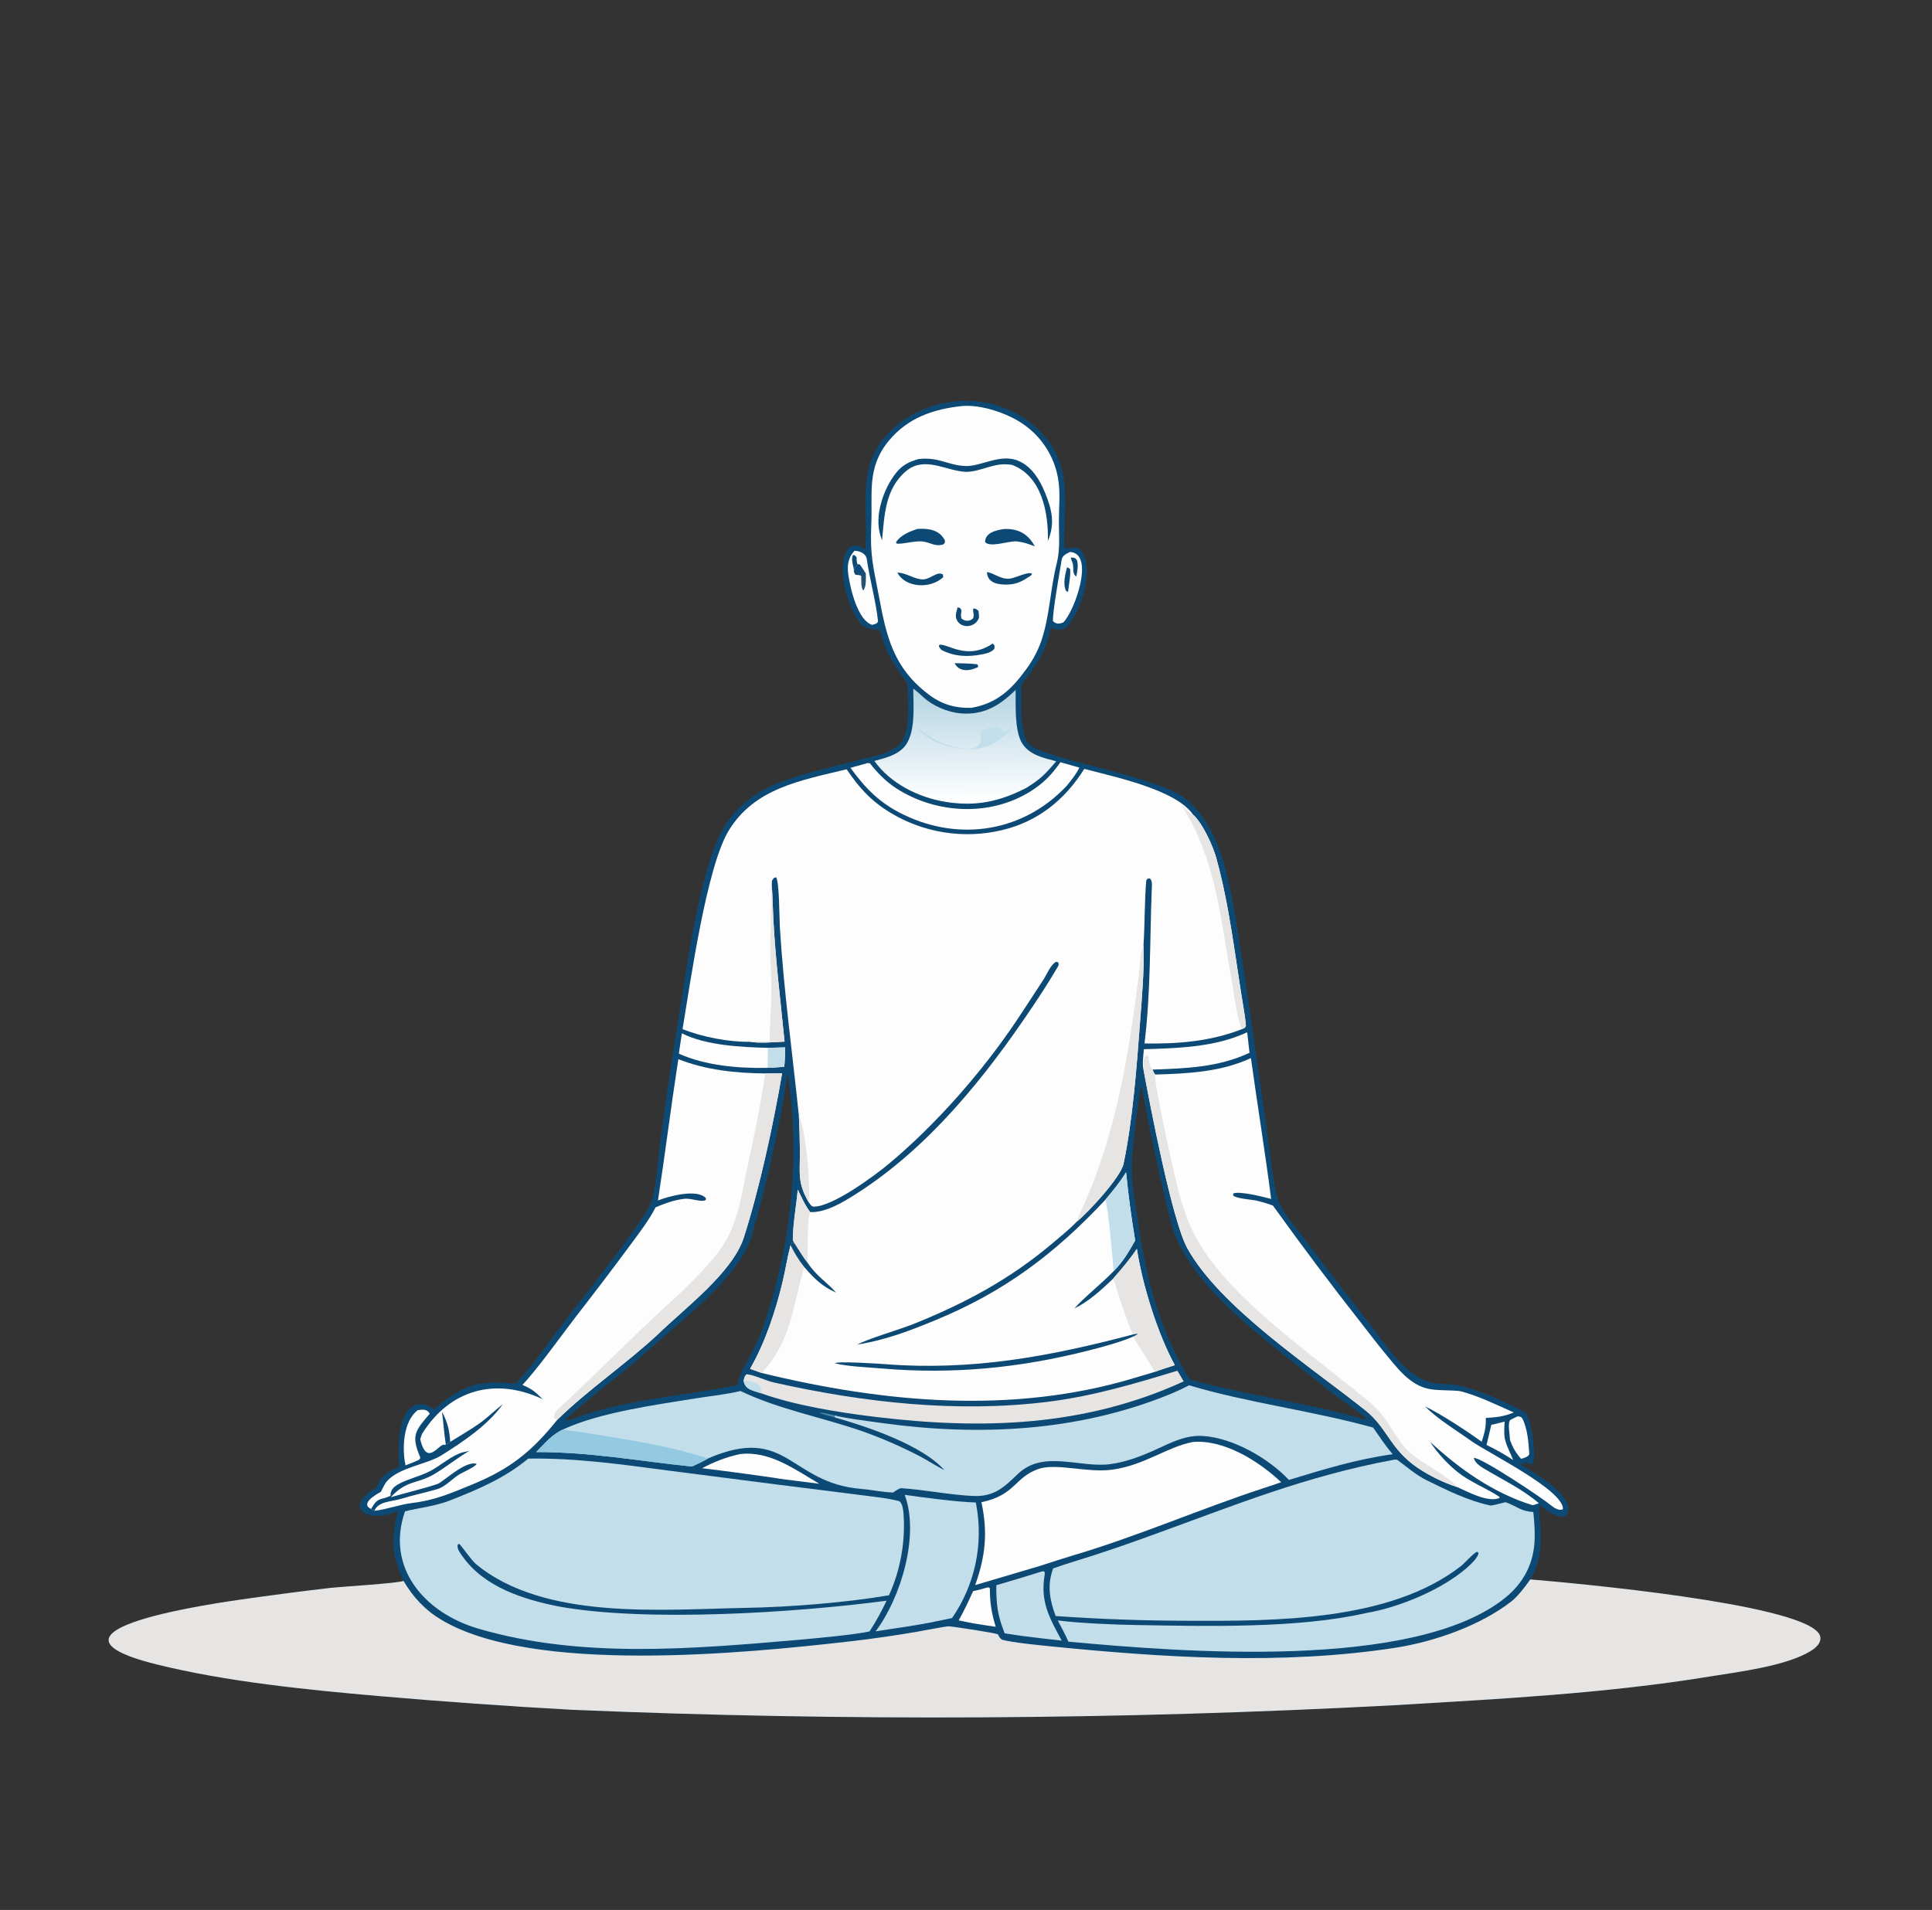 <svg width="445" height="440" viewBox="0 0 445 440" fill="none" xmlns="http://www.w3.org/2000/svg">
<rect x="0" y="0" width="445" height="440" fill="#333333" stroke="none"/>
<g clip-path="url(#clip0_24_74)">
<path d="M206.238 98.258C216.179 89.818 231.587 90.351 240.334 100.214C247.111 107.854 244.991 116.286 245.118 125.498C245.132 126.24 244.92 126.01 245.452 126.309C246.226 126.263 248.372 126.05 248.847 126.602C252.328 130.644 249.065 140.513 245.982 144.185C244.937 145.428 243.34 145.12 242.062 144.637C241.682 146.097 241.351 147.514 240.797 148.92C239.336 152.448 237.675 154.578 235.328 157.632C235.312 161.105 234.655 168.973 237.118 171.502C240.207 174.673 265.239 178.656 272.4 183.513C274.386 184.86 276.033 186.773 277.35 188.748C279.186 191.502 280.523 194.448 281.501 197.597C283.792 204.97 284.78 212.784 285.988 220.384C288.161 234.058 289.945 247.78 291.96 261.477C292.481 265.014 293.376 274.231 294.625 277.068C295.954 280.09 298.771 283.104 300.764 285.762C305.481 292.127 310.299 298.417 315.218 304.631C319.568 310.142 324.58 319.008 332.432 318.832C337.798 318.711 346.578 322.756 351.341 325.44C352.634 326.278 353.846 335.103 353.164 336.893L352.682 337.354C351.668 337.282 352.002 336.936 350.901 336.681L351.332 337.476C350.858 337.34 350.367 337.12 349.939 337.207C352.404 338.71 362.914 344.511 361.013 348.606C359.949 350.899 355.94 347.778 354.664 346.767C354.371 347.656 354.585 349.095 354.675 350.076C355.134 355.078 355.099 359.395 352.466 363.858C363.224 364.755 412.799 369.305 418.716 376.025C419.18 376.552 419.375 377.082 419.269 377.792C419.102 378.907 417.939 379.822 417.039 380.37C411.351 383.837 400.512 385.137 393.784 386.233C369.753 390.15 345.365 391.395 321.089 392.843C258.005 396.212 194.793 396.561 131.674 393.888C116.873 393.071 102.085 392.02 87.317 390.736C70.729 389.289 52.132 387.427 36.079 383.437C4.322 375.545 50.346 369.206 57.425 368.221C63.66 367.339 69.906 366.533 76.16 365.802C78.597 365.536 91.628 364.765 92.942 364.193C90.107 358.311 90.146 354.392 91.624 348.174C89.84 348.748 88.349 349.291 86.454 349.225C83.758 349.13 81.541 347.361 83.872 344.861C84.798 343.868 85.52 343.376 86.665 342.705C87.91 339.715 89.061 339.283 91.93 337.864C91.777 334.561 91.195 324.46 96.323 323.528C97.691 323.28 98.881 323.896 99.967 324.707C106.35 319.055 110.346 317.892 118.768 318.771C123.277 313.833 127.095 308.232 131.166 302.94C134.276 298.897 148.571 280.942 149.931 277.084C151.278 273.262 151.601 266.151 152.194 261.903C153.659 251.267 155.269 240.652 157.024 230.059H157.025C158.607 219.701 161.753 198.809 166.775 190.487C168.933 186.912 172.315 183.858 176.001 181.876C181.863 178.724 190.386 177.065 196.952 175.301C200.059 174.466 204.833 173.814 207.154 171.51C210.024 168.661 209.072 160.979 208.964 157.31C206.98 154.634 205.648 152.713 204.092 149.705L203.879 150.068H203.878L204.092 149.705L204.011 149.175C203.538 148.003 203.011 145.804 202.457 145.06L202.137 145.058C200.749 145.034 199.123 144.79 198.219 143.625C195.675 140.344 193.952 134.757 194.12 130.62C194.246 127.507 195.491 124.135 199.116 126.489L199.344 126.383C200.019 115.893 196.878 106.204 206.238 98.258ZM181.316 247.676C179.942 258.292 176.19 274.382 173.106 284.818C170.12 294.922 154.548 305.994 147.064 313.105C145.297 314.784 130.187 326.37 130.238 327.304C130.554 327.253 130.782 327.224 131.092 327.144C143.925 322.294 156.739 321.718 169.865 319.116C170.576 315.441 171.955 314.236 173.777 310.355C175.183 307.36 175.503 306.696 176.907 302.245C182.381 284.89 184.236 265.963 181.517 247.916C181.45 247.836 181.382 247.756 181.316 247.676ZM262.742 250.011C261.934 255.395 261.024 262.405 260.737 267.789C260.457 273.014 261.922 279.544 262.616 284.735C264.783 297.235 267.413 306.752 273.989 317.741C287.22 321.509 300.683 323.048 313.494 326.782L314.469 326.968L314.692 326.777C314.137 326.152 307.021 321.113 305.428 319.815C293.873 310.399 276.902 298.974 270.872 285.086C269.79 282.595 268.547 276.873 267.922 274.178C266.737 269.239 265.657 264.277 264.682 259.294C264.385 257.782 263.183 251.111 262.742 250.011ZM130.541 233.143C130.661 233.298 130.779 233.465 130.897 233.641C130.779 233.465 130.661 233.298 130.541 233.143ZM120.313 225.216C121.105 225.635 121.897 226.096 122.674 226.586C121.897 226.096 121.105 225.635 120.313 225.216ZM116.806 223.664H116.805H116.806ZM113.475 222.707H113.476L113.605 222.968C113.769 222.977 113.936 222.993 114.105 223.013C113.936 222.993 113.769 222.977 113.605 222.968L113.475 222.707ZM116.391 214.553C116.158 215.065 115.933 215.573 115.717 216.074C115.933 215.573 116.158 215.065 116.391 214.553ZM125.99 197.523H125.989H125.99ZM141.514 179.475H141.513H141.514ZM148.128 173.745H148.127H148.128ZM164.807 162.695C164.071 163.093 163.34 163.5 162.614 163.914C163.34 163.5 164.071 163.093 164.807 162.695ZM184.55 154.342H184.549H184.55ZM192.855 152.068C192.37 152.18 191.886 152.294 191.401 152.413C190.432 152.651 189.46 152.905 188.476 153.179C189.952 152.768 191.399 152.402 192.854 152.068H192.855ZM202.028 150.4H202.027H202.028Z" fill="#0C4A75"/>
<path d="M352.467 363.858C363.224 364.755 412.799 369.306 418.716 376.025C419.18 376.553 419.375 377.082 419.269 377.792C419.102 378.907 417.938 379.822 417.038 380.37C411.35 383.837 400.512 385.137 393.784 386.234C369.752 390.15 345.365 391.395 321.089 392.843C258.005 396.212 194.793 396.561 131.674 393.888C116.873 393.071 102.085 392.02 87.317 390.736C70.729 389.288 52.133 387.428 36.079 383.438C4.321 375.545 50.348 369.206 57.426 368.221C63.661 367.339 69.906 366.533 76.16 365.801C78.598 365.535 91.631 364.765 92.942 364.193C95.155 367.942 97.826 370.855 101.598 373.125C122.594 385.761 171.525 380.908 195.946 378.115C200.94 377.534 205.917 376.82 210.872 375.974C211.985 375.788 217.872 374.642 218.51 374.664C219.622 374.701 229.156 376.183 229.858 376.502C230.199 377.162 230.201 377.292 230.795 377.755C233.229 378.4 238.908 378.962 241.618 379.236C267.829 381.875 295.173 383.641 321.308 379.617C330.425 378.213 340.968 374.487 348.142 368.907C349.648 367.735 351.387 365.407 352.467 363.858Z" fill="#E6E5E3"/>
<path d="M249.744 177.126C256.589 178.956 270.885 181.907 274.792 187.669C276.99 189.617 279.369 194.869 280.14 197.646C283.241 208.806 284.469 220.472 286.373 231.872C286.624 233.371 286.855 234.784 286.971 236.303C286.666 236.963 286.856 236.657 286.02 237.104C278.795 239.923 271.288 240.516 263.613 240.386C265.036 228.913 264.842 216.638 265.275 205.089C265.309 204.175 265.511 203.024 264.872 202.386L264.357 202.399C264.243 202.539 264.128 202.678 264.014 202.818C263.627 207.277 263.679 213.442 263.383 217.752C263.605 223.329 263.019 229.672 262.572 235.673C261.82 245.779 260.884 258.16 258.786 268.112C258.135 271.196 250.713 279.268 248.003 281.449C246.623 282.959 243.847 285.214 242.238 286.571C232.519 294.764 222.076 300.347 210.279 305.065C207.305 306.254 199.666 308.496 197.504 309.743C204.04 308.706 209.536 306.576 215.554 304.096C231.37 297.576 243.02 288.794 254.586 276.415C256.339 274.296 257.944 272.405 259.371 270.054C259.89 275.317 260.59 280.56 261.468 285.776C259.922 288.473 258.728 290.594 256.492 292.85C253.924 295.555 249.435 299.127 247.471 301.425C250.862 299.804 253.641 297.159 256.351 294.615C258.455 292.189 260.053 290.366 261.855 287.701C263.134 295.967 266.569 307.105 270.595 314.497C269.145 314.978 267.365 315.515 265.962 316.051C264.359 316.538 262.752 317.007 261.148 317.489C233.148 325.897 203.54 323.146 175.455 316.303L172.764 315.345C176.181 309.473 178.676 301.958 180.242 295.371C180.913 292.552 181.352 289.677 182.088 286.854L182.267 286.723L182.283 286.32L183.063 286.524C182.959 286.347 182.608 285.758 182.61 285.578C182.641 281.756 183.43 277.861 183.746 274.03C184.624 275.841 185.402 277.636 186.615 279.24C190.246 279.383 194.233 276.93 197.215 275.031C214.024 264.324 227.068 247.984 237.993 231.67C239.955 228.74 241.896 225.712 243.669 222.68C243.971 222.158 243.843 222.027 243.691 221.669L243.27 221.574C242.025 222.151 241.103 224.494 240.341 225.675C238.243 228.916 236.125 232.144 233.987 235.36C226.151 246.99 215.638 259.009 204.727 268.119C201.601 270.729 191.779 278.042 187.408 277.972C186.891 277.964 186.56 277.367 186.268 276.968C183.636 272.449 184.259 270.192 184.248 265.222C184.22 262.513 184.141 259.803 184.013 257.097C182.525 242.612 180.519 228.192 179.626 213.649C179.503 211.628 179.518 202.98 178.749 202.1L178.261 202.246C177.627 203.056 177.831 202.844 177.771 204.083C177.967 206.627 177.986 209.184 178.122 211.733C178.627 221.18 179.779 230.552 180.706 239.962C178.414 240.098 174.873 240.377 172.685 240.006C167.754 240.065 161.789 238.889 157.214 237.094C159.03 226.172 162.75 199.73 167.842 191.356C173.825 181.516 184.543 179.785 195.007 177.22C197.894 181.51 200.577 184.469 205.067 187.218C212.769 191.892 222.038 193.337 230.821 191.233C239.115 189.267 245.315 184.204 249.744 177.126Z" fill="#FEFDFD"/>
<path d="M248.003 281.449C248.309 280.459 248.899 279.135 249.334 278.188C257.091 261.28 260.04 242.645 262.339 224.358C262.555 222.638 262.649 219.242 263.383 217.752C263.604 223.329 263.019 229.672 262.572 235.674C261.82 245.779 260.884 258.16 258.786 268.112C258.135 271.196 250.713 279.268 248.003 281.449Z" fill="#E6E5E3"/>
<path d="M256.351 294.615C258.455 292.189 260.053 290.366 261.855 287.701C263.134 295.967 266.569 307.105 270.595 314.497C269.144 314.978 267.365 315.515 265.962 316.051C265.19 314.553 261.904 309.462 260.93 307.941C261.177 307.842 261.736 307.53 262 307.394L261.903 307.262L260.939 307.434C259.538 304.158 258.351 300.68 257.314 297.275C257.027 296.331 256.839 295.489 256.351 294.615Z" fill="#E6E5E3"/>
<path d="M182.088 286.854C183.02 288.735 183.94 290.254 185.252 291.912L185.2 292.081C182.531 300.889 182.425 308.725 175.455 316.303L172.764 315.345C176.181 309.473 178.676 301.958 180.242 295.371C180.913 292.552 181.352 289.677 182.088 286.854Z" fill="#E6E5E3"/>
<path d="M286.02 237.104C284.839 234.314 284.124 228.156 283.543 224.957C281.006 210.992 280.013 197.696 272.095 185.492C272.764 186.121 273.999 187.451 274.792 187.669C276.99 189.617 279.369 194.869 280.14 197.646C283.241 208.806 284.469 220.472 286.373 231.872C286.624 233.371 286.855 234.784 286.971 236.303C286.665 236.963 286.856 236.657 286.02 237.104Z" fill="#E6E5E3"/>
<path d="M259.371 270.055C259.89 275.317 260.59 280.56 261.468 285.776C259.922 288.473 258.728 290.594 256.492 292.85C256.364 290.595 255.23 277.759 254.586 276.415C256.339 274.296 257.944 272.405 259.371 270.055Z" fill="#C2DEEB"/>
<path d="M260.939 307.434L261.903 307.262L262 307.394C261.736 307.53 261.176 307.842 260.93 307.941C258.33 309.131 253.676 310.374 250.831 311.1C234.918 315.158 219.424 316.666 203.044 315.259C199.963 314.995 195.237 314.81 192.292 314.071C192.74 313.519 202.613 314.168 203.883 314.266C223.85 315.82 241.634 312.532 260.939 307.434Z" fill="#0C4A75"/>
<path d="M177.771 204.083C177.967 206.627 177.986 209.184 178.122 211.733C178.627 221.18 179.778 230.552 180.706 239.962C178.414 240.098 174.873 240.377 172.685 240.006C173.83 239.869 176.038 239.931 177.273 239.933C177.286 236.259 177.653 232.592 177.643 228.917C177.794 224.699 177.191 220.068 177.443 215.893C177.672 212.116 177.446 207.754 177.771 204.083Z" fill="#E6E5E3"/>
<path d="M183.746 274.03C184.624 275.841 185.402 277.636 186.615 279.24C185.872 280.169 186.05 289.048 186.041 290.961C185.111 289.853 183.878 287.808 183.063 286.524C182.959 286.347 182.608 285.758 182.61 285.578C182.641 281.756 183.43 277.861 183.746 274.03Z" fill="#E6E5E3"/>
<path d="M184.012 257.097C185.676 260.263 186.722 273.337 186.268 276.968C183.636 272.449 184.259 270.192 184.248 265.222C184.22 262.513 184.141 259.803 184.012 257.097Z" fill="#E6E5E3"/>
<path d="M182.088 286.854L182.267 286.723L182.283 286.32L183.063 286.524C183.878 287.808 185.111 289.853 186.041 290.961C188.181 294.125 190.454 295.342 192.579 297.788C189.359 296.361 187.545 294.557 185.252 291.912C183.94 290.254 183.019 288.735 182.088 286.854Z" fill="#0C4A75"/>
<path d="M121.665 336.025C132.619 335.863 143.057 337.341 153.895 338.775L179.801 342.103L197.33 344.309C200.07 344.667 204.641 345.139 207.133 345.832C207.834 346.337 208.027 347.709 208.092 348.503C208.619 354.881 207.425 361.699 204.755 367.512C194.805 369.209 182.12 370.222 171.623 370.417C152.473 370.773 125.327 373.33 109.626 360.322C108.528 359.412 106.123 355.815 105.723 355.636L105.4 355.912C105.276 356.857 105.9 357.64 106.443 358.422C111.458 365.637 120.575 368.485 128.795 370.113C149.105 373.754 183.478 371.506 204.212 368.765C202.99 371.254 201.818 373.53 200.272 375.838C197.152 376.569 187.661 377.442 183.937 377.772C159.611 379.862 133.844 382.167 110.111 375.18C97.839 371.567 88.75 361.182 93.29 348.173C96.715 347.327 100.356 346.96 103.639 345.67C110.127 343.119 116.301 340.498 121.665 336.025Z" fill="#C2DEEB"/>
<path d="M321.04 336.287C321.203 336.255 321.741 336.239 321.855 336.323C324.088 337.977 326.14 339.8 328.654 341.039C333.271 343.314 338.19 345.761 343.249 346.817C343.727 346.937 346.65 346.018 346.83 346.083C349.546 347.071 350.162 348.129 353.172 348.336C353.422 350.832 353.62 353.297 353.401 355.806C352.97 360.729 350.639 364.881 346.791 368.015C325.992 384.959 271.743 380.57 246.085 378.196C245.351 376.508 244.49 374.933 243.63 373.308C248.559 373.941 256.618 374.284 261.705 374.367C277.829 374.632 299.032 375.187 314.627 371.61C322.173 370.345 331.927 366.308 337.743 361.293C338.604 360.55 340.463 358.85 340.547 357.765L340.238 357.482C339.273 357.856 337.53 359.977 336.515 360.771C320.193 373.535 293.417 373.464 273.919 373.383C263.651 373.377 253.387 373.013 243.146 372.291C241.762 368.58 241.158 365.138 242.568 361.331C245.279 360.335 248.866 359.302 251.676 358.389C256.133 356.939 260.563 355.409 264.964 353.802C284.387 346.789 300.485 340.108 321.04 336.287Z" fill="#C2DEEB"/>
<path d="M221.552 93.543C226 93.155 231.946 95.163 235.569 97.637C239.856 100.545 242.782 105.036 243.686 110.098C244.286 113.396 243.893 116.762 243.891 120.096C243.889 123.438 244.227 126.522 243.396 129.799C241.935 135.551 241.789 141.889 239.881 147.53C239.088 149.834 237.951 152.008 236.51 153.981C233.073 158.763 229.655 162.056 223.73 163.067C219.816 163.159 216.684 162.198 213.651 159.788C205.821 153.772 204.195 146.715 202.497 137.662C201.16 130.531 200.351 128.127 200.688 120.736C201.011 113.647 199.588 107.745 204.728 101.53C209.096 96.248 215.016 94.242 221.552 93.543Z" fill="#FEFDFD"/>
<path d="M211.551 105.755C216.293 105.224 218.232 107.173 222.305 107.359C225.971 107.526 230.445 104.346 234.664 106.206C237.673 107.532 239.486 110.527 240.672 113.424C242.297 117.394 243.049 120.58 241.365 124.619C241.492 118.205 240.031 109.794 233.193 107.122C229.001 106.309 226.061 108.76 222.37 108.7C217.849 108.467 212.91 104.939 208.644 108.577C203.813 112.696 203.716 118.874 203.158 124.484C203.028 124.111 202.904 123.736 202.786 123.358C201.362 118.785 203.464 112.66 206.362 108.978C207.824 107.12 209.371 106.404 211.551 105.755Z" fill="#0C4A75"/>
<path d="M211.35 121.846C213.839 121.696 216.399 122.036 217.629 124.489C217.624 125.221 217.759 124.932 217.275 125.412C215.282 126.015 214.466 124.971 212.363 124.718C210.109 124.627 207.54 125.495 206.45 125.193L206.409 124.843C207.531 123.243 209.54 122.419 211.35 121.846Z" fill="#0C4A75"/>
<path d="M231.207 121.874C234.566 121.725 236.778 122.979 238.357 125.869C236.766 125.266 235.79 124.897 234.087 124.709C232.063 124.667 227.947 126.229 226.886 124.853C226.972 122.643 229.485 122.15 231.207 121.874Z" fill="#0C4A75"/>
<path d="M228.675 148.233C229.186 148.932 229.07 148.555 229.056 149.399C228.5 150.263 227.14 150.565 226.18 150.753C222.924 151.388 219.815 151.279 216.844 149.731C216.478 149.328 216.527 149.364 216.244 148.892L216.371 148.562C218.115 148.099 222.708 152.324 228.675 148.233Z" fill="#0C4A75"/>
<path d="M206.691 131.934C208.484 131.891 210.166 133.196 212.119 133.458C214.203 133.737 215.761 131.453 217.157 132.33L217.268 132.96C214.31 135.724 208.59 135.462 206.691 131.934Z" fill="#0C4A75"/>
<path d="M227.321 131.807C228.994 131.981 230.492 133.568 232.683 133.29C233.933 133.131 236.965 131.543 237.738 132.202L237.399 132.633C235.67 133.756 234.357 134.587 232.195 134.668C230.046 134.749 227.424 134.387 227.321 131.807Z" fill="#0C4A75"/>
<path d="M220.575 139.903L221.137 140.084C221.798 140.816 221.109 140.97 221.439 142.484C222.316 143.175 223.242 143.206 224.105 142.491C224.508 141.55 224.04 141.156 224.158 140.218C224.941 140.213 224.547 140.162 225.37 140.699C225.426 141.124 225.575 142.054 225.439 142.427C224.687 144.49 221.618 144.948 220.463 142.983C219.874 141.979 220.303 140.926 220.575 139.903Z" fill="#0C4A75"/>
<path d="M219.877 152.782C221.03 152.787 223.78 152.86 224.98 153.02C225.234 153.054 225.232 153.323 225.331 153.639C223.512 154.623 220.928 154.91 219.877 152.782Z" fill="#0C4A75"/>
<path d="M263.408 246.536L263.443 246.33C263.722 244.595 263.212 244.342 263.989 243.219L264.239 243.187C264.68 244.333 264.615 245.58 265.275 246.338L265.466 246.405C265.684 246.909 265.726 247.174 266.098 247.544C273.537 247.345 281.277 246.953 288.128 243.758C289.599 254.427 291.43 265.633 292.784 276.205C291.097 275.753 285.576 274.361 284.125 274.921L283.992 275.366C284.67 276.167 288.428 276.336 289.643 276.644C290.893 276.962 291.969 277.296 293.194 277.727C299.825 286.968 306.662 296.065 313.698 305.009C315.312 307.071 316.992 309.3 318.598 311.238C321.522 314.766 324.719 319.364 329.601 320.059C331.784 320.37 333.971 320.231 336.156 320.459C339.987 321.317 345.001 323.778 348.686 325.399C346.164 326.387 344.968 326.458 342.233 326.664C342.266 329.062 341.978 329.841 341.283 332.15C338.172 329.867 331.517 325.515 328.229 324.004C331.258 327.02 335.524 329.566 338.952 332.015C342.782 334.75 360.17 343.267 359.995 347.664C359.137 348.176 357.863 347.312 357.191 346.752C355.099 345.005 341.03 335.635 339.461 335.873C339.666 336.832 340.726 337.672 341.532 338.16C345.846 340.774 350.611 342.998 354.449 346.305C354.166 346.406 353.163 346.811 352.939 346.742C344.02 343.989 336.086 338.383 329.406 332.158C331.073 334.732 333.445 337.32 335.863 339.225C338.729 341.483 342.384 342.835 345.384 344.849L345.373 345.111C342.611 346.169 338.285 343.743 335.686 342.605C332.439 341.533 329.353 340.03 326.515 338.136C320.17 333.812 319.576 328.992 314.566 324.966C302.273 315.108 280.978 301.213 273.447 287.499C269.965 281.158 264.854 254.366 263.408 246.536Z" fill="#FEFDFD"/>
<path d="M263.408 246.536L263.443 246.33C263.722 244.595 263.212 244.342 263.989 243.219L264.239 243.187C264.68 244.333 264.615 245.58 265.275 246.338L265.466 246.405C265.684 246.909 265.726 247.174 266.098 247.544C265.561 248.895 270.729 271.832 271.593 274.976C272.297 277.537 273.133 280.093 274.205 282.528C280.302 296.366 297.893 308.799 309.455 318.186C311.844 320.127 314.454 322.012 316.682 324.128C320.011 327.292 321.557 331.825 325.119 334.949C327.371 336.924 334.743 340.901 335.686 342.605C332.439 341.533 329.353 340.03 326.515 338.136C320.17 333.812 319.576 328.992 314.566 324.966C302.273 315.108 280.978 301.213 273.447 287.499C269.965 281.158 264.854 254.366 263.408 246.536Z" fill="#E6E5E3"/>
<path d="M156.241 244.01C162.632 246.51 169.41 247.236 176.236 247.293L180.142 247.261C178.153 258.898 174.948 273.814 171.313 285.113C168.715 293.192 157.585 301.485 151.612 307.324C144.228 314.205 135.602 320.014 128.392 327.048C122.435 334.473 117.42 338.475 108.467 342.114C103.437 344.158 100.197 345.624 94.62 346.299C92.065 346.609 89.009 347.756 86.243 348.044C86.15 347.964 85.607 347.696 85.477 347.628C82.849 346.42 86.646 344.271 87.724 343.678C88.038 343.042 88.734 341.591 89.209 341.142C92.091 338.006 98.377 337.339 101.666 335.279C106.66 332.15 112.472 328.249 115.811 323.475C114.018 324.905 112.21 326.664 110.336 327.983C108.246 329.455 105.886 330.797 103.701 332.165C103.247 332.514 103.209 332.529 102.687 332.773L102.35 332.871C101.17 332.351 98.368 338.191 96.793 331.567C96.89 331.244 97.114 330.481 97.285 330.211C103.733 319.975 114.293 317.293 124.988 322.335C123.136 320.526 122.715 320.094 120.325 319.048C123.637 315.593 129.445 307.496 132.655 303.31C136.827 297.955 140.934 292.55 144.975 287.096C146.917 284.448 149.601 280.988 150.996 278.137C153.11 277.262 154.816 276.59 157.102 276.249L157.529 276.187C159.165 275.941 161.59 277.091 162.557 276.431L162.595 276.013C160.516 273.803 154.045 275.582 151.552 276.548C153.22 265.71 154.561 254.852 156.241 244.01Z" fill="#FEFDFD"/>
<path d="M176.236 247.293L180.142 247.261C178.153 258.898 174.948 273.814 171.313 285.113C168.715 293.192 157.585 301.485 151.612 307.323C144.228 314.205 135.602 320.013 128.392 327.048L127.598 326.676C127.539 325.93 128.025 325.128 128.565 324.627C137.14 316.685 145.28 308.327 153.917 300.442C157.784 296.953 161.311 293.454 164.653 289.497C169.975 283.199 170.664 275.695 172.352 267.907C173.809 261.181 175.31 254.157 176.236 247.293Z" fill="#E6E5E3"/>
<path d="M85.477 347.628C87.08 344.778 87.482 345.72 89.937 344.604C90.042 344.556 89.541 343.106 91.819 341.884C94.274 340.567 96.58 340.194 99.063 338.904C101.517 337.628 104.064 335.248 106.649 334.564C107.125 334.442 107.605 334.333 108.087 334.238C105.346 335.876 102.331 338.242 100.03 339.598C96.033 341.953 93.779 340.847 89.997 344.924C93.412 343.926 97.364 342.994 100.666 341.909C102.136 341.426 107.077 336.422 109.796 337.232C109.391 338.005 106.581 339.158 105.638 339.766C104.037 340.799 102.489 342.544 100.714 343.062C97.985 343.859 95.183 344.438 92.459 345.271C90.382 345.946 87.159 345.785 86.243 348.044C86.151 347.964 85.607 347.696 85.477 347.628Z" fill="#0C4A75"/>
<path d="M101.804 325.268C103.106 327.613 103.515 329.527 103.701 332.165C103.247 332.514 103.209 332.529 102.687 332.773C102.371 330.963 102.097 327.384 101.804 325.268Z" fill="#0C4A75"/>
<path d="M273.886 319.138C287.206 323.133 302.386 325.022 316.27 328.875C317.698 330.918 319.159 333.134 320.782 335.011C312.264 336.218 305.033 338.461 296.878 340.938C292.256 336.005 284.029 331.232 277.024 330.809C273.104 330.573 269.841 332.284 266.367 333.879C263.055 335.399 259.386 336.82 255.7 337.304C248.713 338.221 240.289 333.935 234.451 339.563C231.321 342.536 229.086 344.851 224.135 344.633C218.862 344.402 212.877 343.175 207.58 342.845C207.153 342.818 206.106 343.564 205.721 343.835C203.42 343.793 200.834 343.211 198.508 343.027C181.723 341.695 181.462 328.038 163.032 336.012C161.821 336.739 160.654 337.257 159.374 337.853C147.208 336.596 136.007 334.49 123.506 334.518C125.573 332.425 127.181 330.413 129.871 329.224C138.399 325.356 150.813 323.674 160.043 322.18C163.353 321.644 167.376 321.24 170.566 320.451C179.179 324.627 189.219 326.473 198.485 329.674C203.07 331.296 207.534 333.234 211.844 335.474C213.706 336.457 215.538 337.677 217.325 338.576L217.515 338.67C212.356 332.878 199.786 328.665 192.298 326.54L192.252 326.057C193.615 326.59 201.189 327.556 203.174 327.832C225.48 330.925 248.328 329.798 269.344 321.246C270.754 320.672 272.565 319.827 273.886 319.138Z" fill="#C2DEEB"/>
<path d="M123.506 334.518C125.573 332.425 127.181 330.413 129.871 329.224C130.853 329.715 131.871 329.608 132.931 329.782C142.468 331.343 153.924 332.906 163.032 336.012C161.821 336.739 160.654 337.257 159.374 337.853C147.208 336.596 136.007 334.491 123.506 334.518Z" fill="#93C9E1"/>
<path d="M274.734 332.199C281.982 331.555 290.092 336.734 295.094 341.464C293.794 341.941 292.396 342.384 291.076 342.817C276.435 347.622 262.279 353.816 247.503 358.226C244.811 359.03 242.144 359.884 239.478 360.763L224.617 365.163C226.999 358.437 227.556 353.047 226.054 346.072C233.875 344.438 233.626 340.395 239.124 338.433C243.254 336.959 250.483 339.381 256.242 338.567C263.676 337.516 268.783 333.353 274.734 332.199Z" fill="#FEFDFD"/>
<path d="M210.349 158.655C211.198 159.163 212.694 160.722 213.607 161.391C216.047 163.18 219.31 164.38 222.339 164.405C227.306 164.445 230.594 162.178 233.941 158.933C233.97 162.392 233.651 168.153 235.343 171.081C236.984 173.922 240.348 174.597 243.275 175.374C240.782 178.327 239.635 179.511 236.375 181.52C230.212 184.676 224.769 185.855 217.791 184.728C211.566 183.723 205.097 180.505 201.397 175.308C203.773 174.645 206.301 174.089 208.083 172.286C211.006 169.329 210.375 162.63 210.349 158.655Z" fill="url(#paint0_linear_24_74)"/>
<path d="M211.264 167.453C211.119 167.459 214.817 169.993 215.135 170.213C217.317 171.725 226.803 174.79 225.873 169.557C225.566 167.829 228.375 167.607 229.839 167.343C230.472 167.55 230.876 168.17 231.273 168.706L231.559 168.629C232.036 168.228 232.657 167.834 233.183 167.476C232.87 168.68 230.38 170.173 229.356 170.936C224.914 174.249 214.149 172.285 211.264 167.453Z" fill="#C2DEEB"/>
<path d="M208.383 344.38C212.737 344.985 220.575 346.041 224.755 346.129C224.801 346.359 224.845 346.59 224.888 346.821C226.532 355.858 224.522 365.171 219.291 372.758L215.922 373.45C211.393 374.451 206.316 375.076 201.679 375.82C207.468 368.166 211.866 353.689 208.383 344.38Z" fill="#C2DEEB"/>
<path d="M171.25 318.022C171.513 317.201 171.404 317.089 171.948 316.578C173.985 316.818 176.233 318.037 178.276 318.495C198.782 323.094 220.362 325.541 241.322 322.943C251.698 321.657 261.258 318.803 271.197 315.777L272.641 318.239C249.791 328.708 226.2 329.387 201.609 326.413C193.231 325.4 183.265 323.81 175.28 320.969C173.281 320.275 171.65 320.192 171.25 318.022Z" fill="#E6E5E3"/>
<path d="M171.25 318.022C173.326 318.321 175.567 318.322 175.28 320.969C173.281 320.275 171.65 320.192 171.25 318.022Z" fill="#C2DEEB"/>
<path d="M244.25 175.596L248.617 176.835C247.714 178.587 246.906 179.523 245.678 181.056C235.828 191.552 221.177 193.991 208.143 187.688C202.65 185.032 199.409 181.712 195.886 176.888L199.855 175.784C200.03 175.809 200.205 175.834 200.379 175.859C202.016 177.963 204.078 180.077 206.333 181.542C215.874 187.744 228.965 188.232 238.438 181.597C240.971 179.823 242.525 178.024 244.25 175.596Z" fill="#FEFDFD"/>
<path d="M240.021 362.009L240.517 362.008C240.656 362.388 240.691 362.321 240.632 362.671C239.558 369.004 241.648 372.554 244.54 377.955C241.73 377.653 238.922 377.325 236.118 376.973C234.591 376.795 232.941 376.511 231.41 376.278C229.75 372.114 229.462 369.615 229.477 365.197C233.004 364.176 236.519 363.113 240.021 362.009Z" fill="#C2DEEB"/>
<path d="M157.064 238.054C162.591 240.841 170.665 241.247 176.874 241.394L180.855 241.292C180.82 242.823 180.804 244.222 180.641 245.747C179.458 245.838 177.914 245.995 176.763 246.005C170.166 246.157 162.427 245.487 156.363 242.738C156.568 241.19 156.829 239.602 157.064 238.054Z" fill="#FEFDFD"/>
<path d="M176.874 241.394L180.855 241.292C180.821 242.823 180.805 244.222 180.641 245.747C179.458 245.838 177.914 245.995 176.763 246.005C176.848 244.533 176.846 242.883 176.874 241.394Z" fill="#C2DEEB"/>
<path d="M263.474 241.712C271.432 241.482 279.938 241.235 287.268 237.807L287.804 242.537C280.655 245.887 273.215 246.138 265.466 246.405L265.275 246.338C264.615 245.58 264.68 244.333 264.239 243.187L263.989 243.219C263.212 244.342 263.722 244.595 263.443 246.33L263.409 246.536C263.05 245.352 263.355 243.043 263.474 241.712Z" fill="#FEFDFD"/>
<path d="M170.478 334.983C177.276 334.192 183.013 338.475 188.709 341.822L180.833 340.832C174.475 339.875 168.102 339.01 161.718 338.24C164.35 336.825 167.535 335.566 170.478 334.983Z" fill="#FEFDFD"/>
<path d="M246.476 127.151C252.261 127.544 247.516 140.796 244.916 143.379C243.953 143.775 243.244 143.818 242.523 143.066C242.462 140.733 244.095 131.706 244.541 128.936C244.698 127.96 245.643 127.555 246.476 127.151Z" fill="#FEFDFD"/>
<path d="M245.771 130.672L246.426 131.028C246.759 131.752 246.116 135.187 246.017 136.323L245.6 136.213C244.736 134.672 245.35 132.337 245.771 130.672Z" fill="#0C4A75"/>
<path d="M246.647 128.45C247.59 128.507 247.515 128.414 248.058 129.044C248.411 130.342 248.168 131.508 247.897 132.827C246.749 131.959 247.533 130.662 246.935 129.381C246.712 128.904 246.744 128.967 246.647 128.45Z" fill="#0C4A75"/>
<path d="M196.805 126.885C198.102 126.924 199.47 127.522 199.658 128.854C200.297 133.377 201.817 138.799 202.243 143.224C201.851 143.791 201.723 143.673 200.906 143.956C197.584 142.996 195.863 135.6 195.425 132.614C195.096 130.367 195.259 128.602 196.805 126.885Z" fill="#FEFDFD"/>
<path d="M197.554 130L198.02 130.017C198.537 130.733 198.952 131.357 199.424 132.103C199.433 133.312 199.582 135.099 198.862 136.021C198.255 135.587 198.386 133.487 198.378 132.687C197.411 132.116 197.011 132.984 196.675 131.654C196.856 130.766 196.946 130.722 197.554 130Z" fill="url(#paint1_linear_24_74)"/>
<path d="M196.675 131.654C196.702 130.388 195.954 129.295 196.406 127.931L196.72 127.853C196.987 127.994 197.083 128.151 197.308 128.385C197.318 128.968 197.252 129.481 197.554 130C196.947 130.722 196.856 130.766 196.675 131.654Z" fill="#0C4A75"/>
<path d="M227.547 365.685C227.816 365.709 227.656 365.672 227.998 365.886C227.986 369.175 228.389 371.664 229.351 374.77C227.658 374.552 225.877 374.246 224.182 373.983L220.813 373.296C222.096 371.02 223.061 368.938 224.131 366.567C225.238 366.34 226.447 365.982 227.547 365.685Z" fill="#FEFDFD"/>
<path d="M96.221 324.866C97.375 324.713 98.341 324.556 98.978 325.675C95.615 329.664 94.618 330.674 96.824 335.811L96.567 336.27C95.516 336.788 94.493 337.161 93.402 337.583C92.574 333.748 92.835 327.419 96.221 324.866Z" fill="#FEFDFD"/>
<path d="M347.782 331.707L347.77 331.308C347.733 330.21 347.264 328.182 347.783 327.222C347.882 327.038 349.247 326.46 349.557 326.282C349.989 326.342 350.42 326.359 350.676 326.86C351.835 329.128 352.068 332.321 352.236 334.838C352.285 335.587 350.916 335.917 350.352 336.074C349.087 334.666 348.432 333.448 347.782 331.707Z" fill="#FEFDFD"/>
<path d="M343.499 328.235C344.477 328.061 345.588 327.741 346.562 327.487C346.495 328.852 346.321 330.816 346.781 332.07C347.289 333.763 347.94 334.803 348.52 336.348C346.559 335.059 344.513 333.899 342.397 332.877L343.499 328.235Z" fill="#FEFDFD"/>
<path d="M192.298 326.54C191.173 326.268 190.342 326.046 189.234 325.696L189.019 325.437L188.942 325.577L188.734 325.468L188.992 325.394L189.007 325.556L189.092 325.586L189.22 325.417C190.236 325.606 191.247 325.819 192.252 326.057L192.298 326.54Z" fill="#4B86A8"/>
</g>
<defs>
<linearGradient id="paint0_linear_24_74" x1="222.114" y1="159.587" x2="222.207" y2="184.563" gradientUnits="userSpaceOnUse">
<stop stop-color="#B6D5E3"/>
<stop offset="1" stop-color="white"/>
</linearGradient>
<linearGradient id="paint1_linear_24_74" x1="199.694" y1="134.806" x2="196.502" y2="131.124" gradientUnits="userSpaceOnUse">
<stop stop-color="#2F566E"/>
<stop offset="1" stop-color="#05477D"/>
</linearGradient>
<clipPath id="clip0_24_74">
<rect width="445" height="440" fill="white"/>
</clipPath>
</defs>
</svg>
